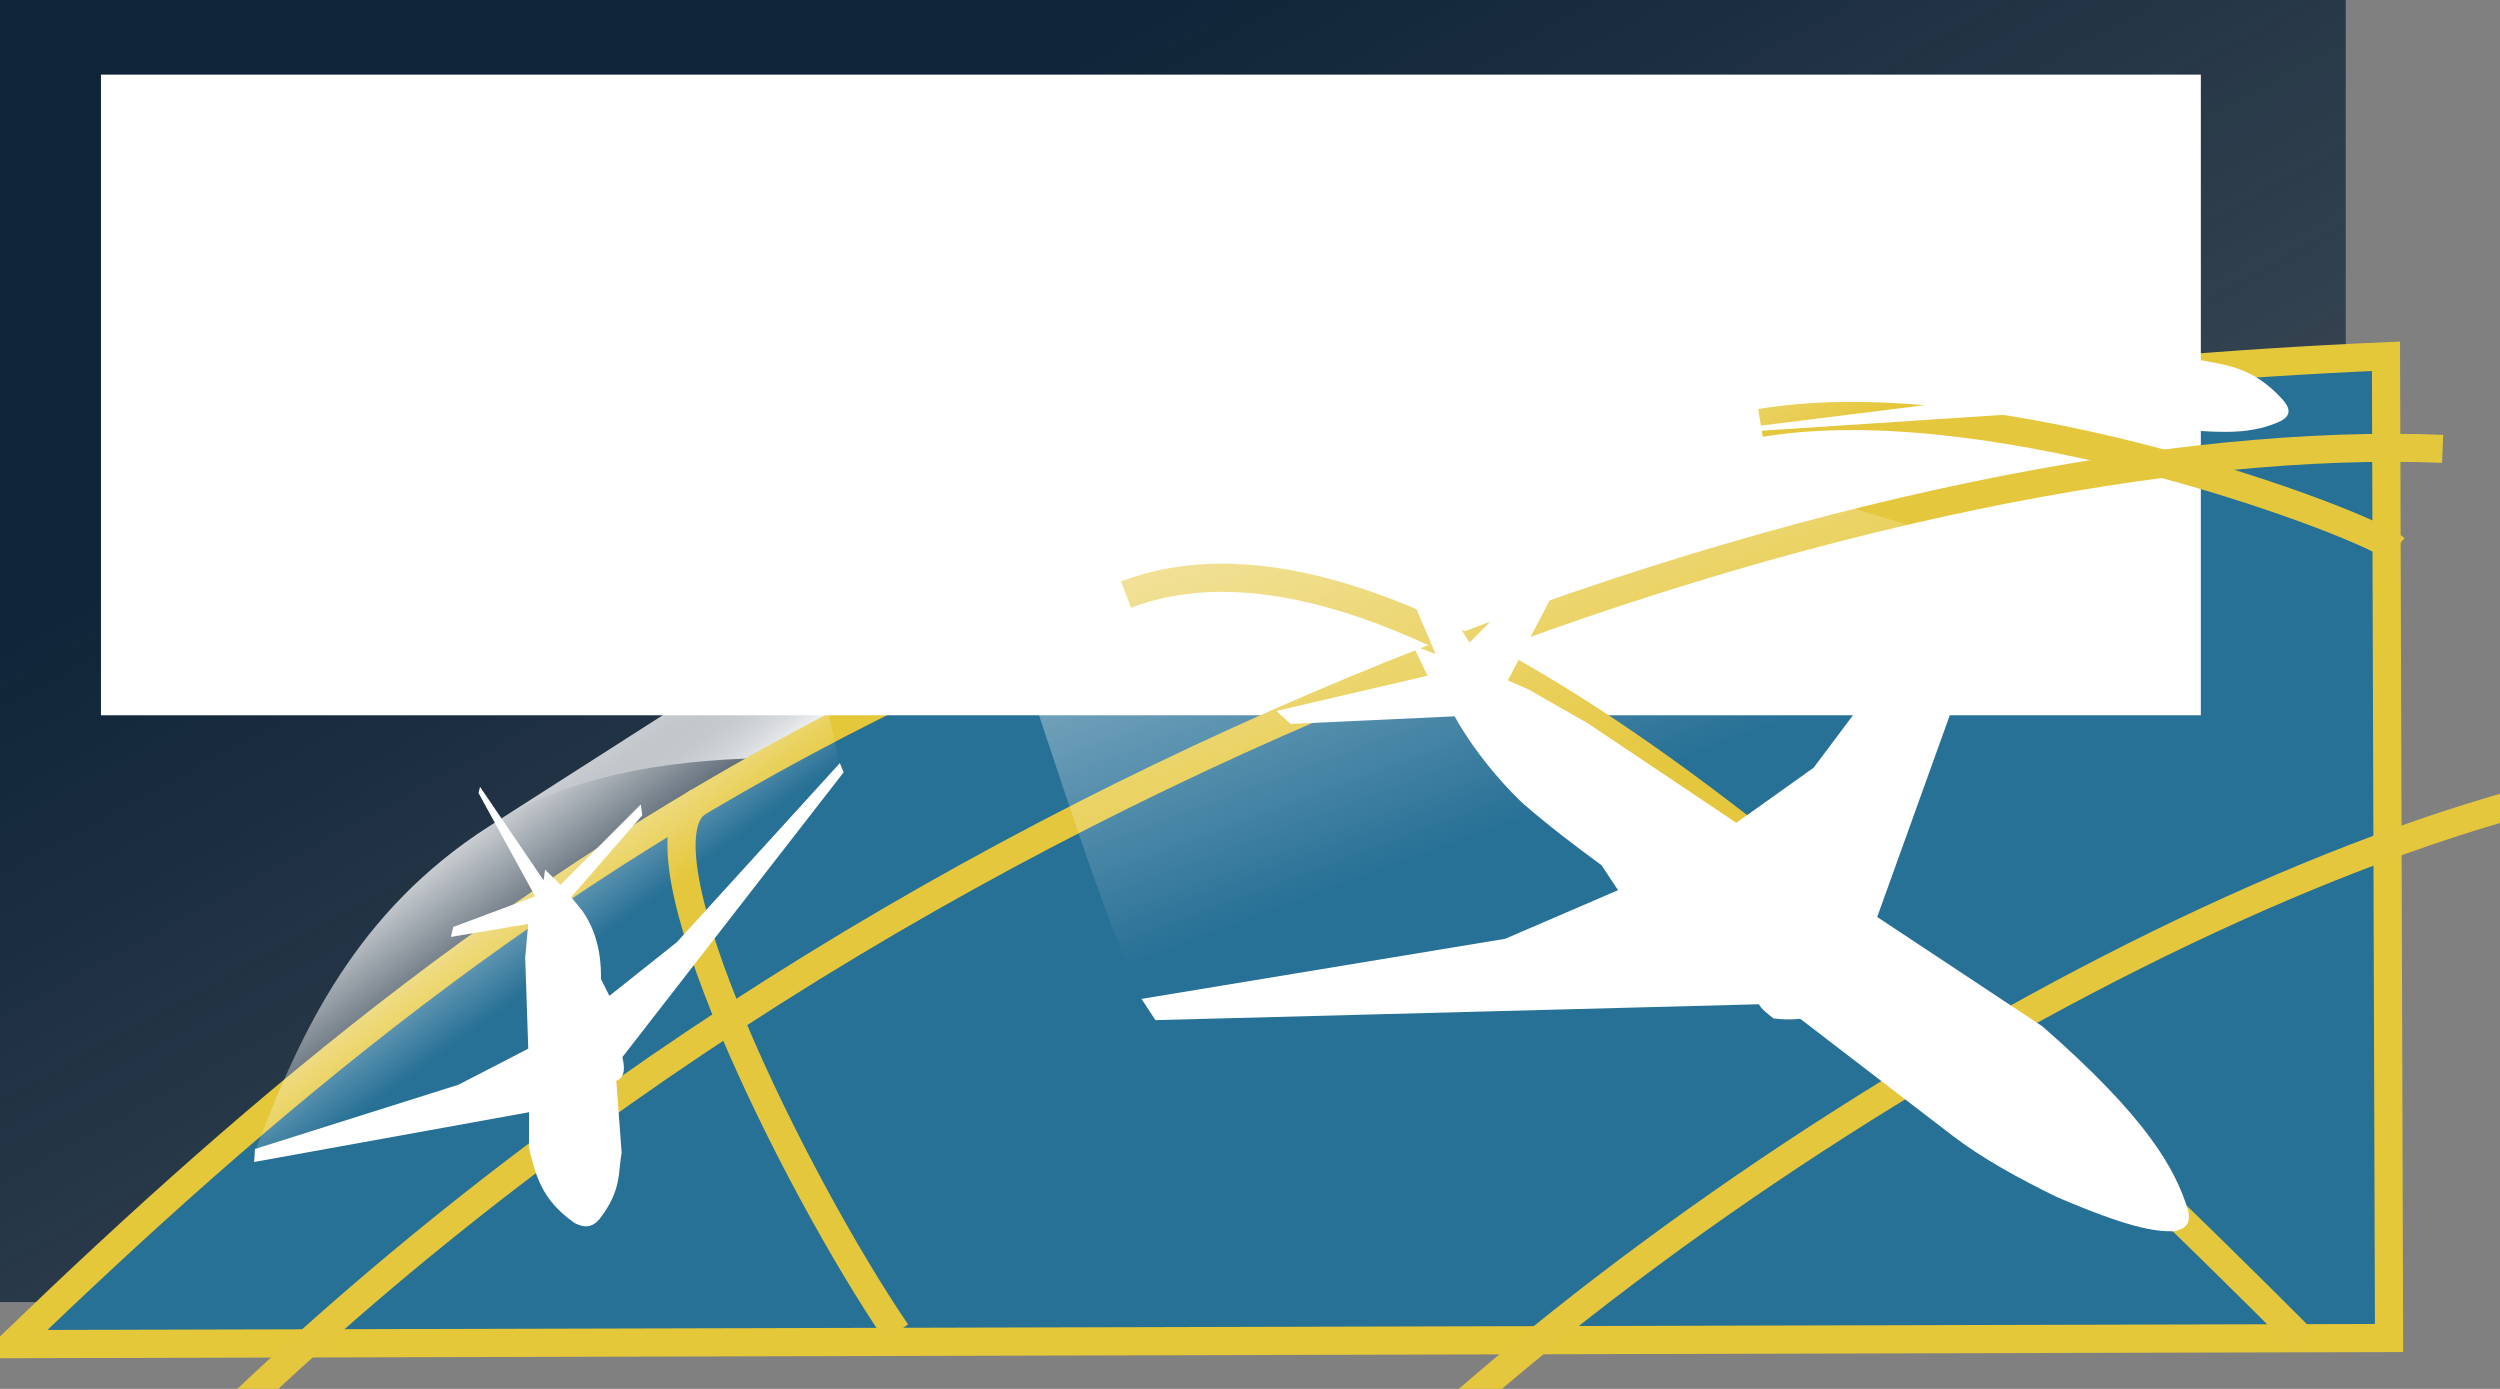 <?xml version="1.0" encoding="UTF-8" standalone="no"?>
<!-- Created with Inkscape (http://www.inkscape.org/) -->

<svg
   xmlns:dc="http://purl.org/dc/elements/1.1/"
   xmlns:cc="http://creativecommons.org/ns#"
   xmlns:rdf="http://www.w3.org/1999/02/22-rdf-syntax-ns#"
   xmlns:svg="http://www.w3.org/2000/svg"
   xmlns="http://www.w3.org/2000/svg"
   xmlns:xlink="http://www.w3.org/1999/xlink"
   version="1.2"
   width="90mm"
   height="50mm"
   id="svg2985">
  <rect width="100%" height="100%" fill="#808080" stroke="none"/>
  <defs
     id="defs3">
    <linearGradient
       id="linearGradient3852">
      <stop
         id="stop3854"
         style="stop-color:#ffffff;stop-opacity:1"
         offset="0" />
      <stop
         id="stop3856"
         style="stop-color:#ffffff;stop-opacity:0"
         offset="1" />
    </linearGradient>
    <linearGradient
       id="linearGradient3844">
      <stop
         id="stop3846"
         style="stop-color:#ffffff;stop-opacity:1"
         offset="0" />
      <stop
         id="stop3848"
         style="stop-color:#000000;stop-opacity:0"
         offset="1" />
    </linearGradient>
    <linearGradient
       id="linearGradient3830">
      <stop
         id="stop3832"
         style="stop-color:#ffffff;stop-opacity:1"
         offset="0" />
      <stop
         id="stop3834"
         style="stop-color:#000000;stop-opacity:0"
         offset="1" />
    </linearGradient>
    <linearGradient
       id="linearGradient3822">
      <stop
         id="stop3824"
         style="stop-color:#ffffff;stop-opacity:1"
         offset="0" />
      <stop
         id="stop3826"
         style="stop-color:#000000;stop-opacity:0"
         offset="1" />
    </linearGradient>
    <linearGradient
       id="linearGradient3867">
      <stop
         id="stop3869"
         style="stop-color:#ffffff;stop-opacity:1"
         offset="0" />
      <stop
         id="stop3871"
         style="stop-color:#000000;stop-opacity:0"
         offset="1" />
    </linearGradient>
    <linearGradient
       id="linearGradient3857">
      <stop
         id="stop3859"
         style="stop-color:#ffffff;stop-opacity:1"
         offset="0" />
      <stop
         id="stop3865"
         style="stop-color:#7f7f7f;stop-opacity:0.498"
         offset="0.5" />
      <stop
         id="stop3861"
         style="stop-color:#000000;stop-opacity:0"
         offset="1" />
    </linearGradient>
    <linearGradient
       id="linearGradient3849">
      <stop
         id="stop3851"
         style="stop-color:#ffffff;stop-opacity:1"
         offset="0" />
      <stop
         id="stop3853"
         style="stop-color:#000000;stop-opacity:0"
         offset="1" />
    </linearGradient>
    <linearGradient
       id="linearGradient3833">
      <stop
         id="stop3835"
         style="stop-color:#ffffff;stop-opacity:1"
         offset="0" />
      <stop
         id="stop3837"
         style="stop-color:#102539;stop-opacity:0"
         offset="1" />
    </linearGradient>
    <linearGradient
       id="linearGradient3825">
      <stop
         id="stop3827"
         style="stop-color:#102539;stop-opacity:1"
         offset="0" />
      <stop
         id="stop3829"
         style="stop-color:#102539;stop-opacity:0"
         offset="1" />
    </linearGradient>
    <linearGradient
       id="linearGradient3815">
      <stop
         id="stop3817"
         style="stop-color:#ffffff;stop-opacity:1"
         offset="0" />
      <stop
         id="stop3819"
         style="stop-color:#ffffff;stop-opacity:0"
         offset="1" />
    </linearGradient>
    <linearGradient
       id="linearGradient3791">
      <stop
         id="stop3793"
         style="stop-color:#ffffff;stop-opacity:1"
         offset="0" />
      <stop
         id="stop3795"
         style="stop-color:#ffffff;stop-opacity:0"
         offset="1" />
    </linearGradient>
    <linearGradient
       x1="169.5"
       y1="50.033"
       x2="283.932"
       y2="22.338"
       id="linearGradient3797"
       xlink:href="#linearGradient3791"
       gradientUnits="userSpaceOnUse" />
    <linearGradient
       x1="93.192"
       y1="90.803"
       x2="108.039"
       y2="129.694"
       id="linearGradient3821"
       xlink:href="#linearGradient3815"
       gradientUnits="userSpaceOnUse" />
    <linearGradient
       x1="105.693"
       y1="30.723"
       x2="279.258"
       y2="347.735"
       id="linearGradient3831"
       xlink:href="#linearGradient3825"
       gradientUnits="userSpaceOnUse" />
    <linearGradient
       x1="153.796"
       y1="49.265"
       x2="210.364"
       y2="160.045"
       id="linearGradient3839"
       xlink:href="#linearGradient3833"
       gradientUnits="userSpaceOnUse" />
    <linearGradient
       x1="153.796"
       y1="49.265"
       x2="210.364"
       y2="160.045"
       id="linearGradient3855"
       xlink:href="#linearGradient3857"
       gradientUnits="userSpaceOnUse" />
    <linearGradient
       x1="169.5"
       y1="50.033"
       x2="283.932"
       y2="22.338"
       id="linearGradient3863"
       xlink:href="#linearGradient3857"
       gradientUnits="userSpaceOnUse" />
    <linearGradient
       x1="93.192"
       y1="90.803"
       x2="108.039"
       y2="129.694"
       id="linearGradient3873"
       xlink:href="#linearGradient3867"
       gradientUnits="userSpaceOnUse" />
    <linearGradient
       x1="113.022"
       y1="99.086"
       x2="101.251"
       y2="84.086"
       id="linearGradient3828"
       xlink:href="#linearGradient3791"
       gradientUnits="userSpaceOnUse" />
    <linearGradient
       x1="90.829"
       y1="86.011"
       x2="107.46"
       y2="108.72"
       id="linearGradient3836"
       xlink:href="#linearGradient3815"
       gradientUnits="userSpaceOnUse" />
    <linearGradient
       x1="141.686"
       y1="86.197"
       x2="136.5"
       y2="65.556"
       id="linearGradient3850"
       xlink:href="#linearGradient3791"
       gradientUnits="userSpaceOnUse" />
    <linearGradient
       x1="125.651"
       y1="27.398"
       x2="163.308"
       y2="128.161"
       id="linearGradient3858"
       xlink:href="#linearGradient3852"
       gradientUnits="userSpaceOnUse" />
    <linearGradient
       x1="176.728"
       y1="71.177"
       x2="172.3"
       y2="46.802"
       id="linearGradient3870"
       xlink:href="#linearGradient3791"
       gradientUnits="userSpaceOnUse" />
    <linearGradient
       x1="244.361"
       y1="16.244"
       x2="262.685"
       y2="52.494"
       id="linearGradient3884"
       xlink:href="#linearGradient3791"
       gradientUnits="userSpaceOnUse" />
  </defs>
  <g
     id="layer1">
    <rect
       width="319.167"
       height="177.5"
       x="0"
       y="-0.335"
       id="rect3823"
       style="fill:url(#linearGradient3831);fill-opacity:1;fill-rule:nonzero;stroke:none" />
    <path
       d="m 101.499,103.214 16.335,-8.76 c -1.272,-3.514 -4.811,-12.128 -6.453,-10.697 L 66.439,112.495 c 9.05,-5.898 20.567,-8.724 35.061,-9.281 z"
       id="path3820"
       style="fill:url(#linearGradient3828);fill-opacity:1;stroke:none" />
    <path
       d="M 1.667,182.885 C 69.624,117.476 149.822,56.09 324.643,48.475 l 0.417,133.577 z"
       id="path3011"
       style="fill:#277096;fill-opacity:1;stroke:#e5c73a;stroke-width:3.834;stroke-linecap:butt;stroke-linejoin:miter;stroke-miterlimit:4;stroke-opacity:1;stroke-dasharray:none" />
    <flowRoot
       transform="matrix(1.309,0,0,0.902,-1.689,-1.358)"
       id="flowRoot3875"
       xml:space="preserve"
       style="font-size:40px;font-style:normal;font-variant:normal;font-weight:normal;font-stretch:normal;line-height:125%;letter-spacing:0px;word-spacing:0px;fill:#ffffff;fill-opacity:1;stroke:none;font-family:Arno Pro Caption;-inkscape-font-specification:Arno Pro Caption"><flowRegion
         id="flowRegion3877"><rect
           width="218.269"
           height="96.638"
           x="11.785"
           y="12.763"
           id="rect3879"
           style="font-style:normal;font-variant:normal;font-weight:normal;font-stretch:normal;fill:#ffffff;fill-opacity:1;font-family:Arno Pro Caption;-inkscape-font-specification:Arno Pro Caption" /></flowRegion><flowPara
         id="flowPara3887"
         style="font-size:32px;font-style:oblique;font-variant:normal;font-weight:bold;font-stretch:normal;fill:#ffffff;fill-opacity:1;font-family:Arial;-inkscape-font-specification:Arial Bold Oblique">MyCaptain <flowSpan
   id="flowSpan3826"
   style="font-size:12.883px" /></flowPara></flowRoot>    <path
       d="M 332.351,61.071 C 261.603,58.163 124.172,100.272 25.916,197.8"
       id="path3909"
       style="fill:none;stroke:#e5c73d;stroke-width:3.812;stroke-linecap:butt;stroke-linejoin:miter;stroke-miterlimit:4;stroke-opacity:1;stroke-dasharray:none" />
    <path
       d="m 95.054,109.07 c -9.661,5.789 13.032,51.815 26.922,72.221"
       id="path3911"
       style="fill:none;stroke:#e5c73d;stroke-width:3.834;stroke-linecap:butt;stroke-linejoin:miter;stroke-miterlimit:4;stroke-opacity:1;stroke-dasharray:none" />
    <path
       d="M 153.206,80.896 C 188.558,67.55 245.196,114.133 313.484,182.469"
       id="path3913"
       style="fill:none;stroke:#e5c73d;stroke-width:3.834;stroke-linecap:butt;stroke-linejoin:miter;stroke-miterlimit:4;stroke-opacity:1;stroke-dasharray:none" />
    <path
       d="M 239.532,57.546 C 271.73,52.143 322.59,71.536 325.858,74.635"
       id="path3915"
       style="fill:none;stroke:#e5c73d;stroke-width:3.834;stroke-linecap:butt;stroke-linejoin:miter;stroke-miterlimit:4;stroke-opacity:1;stroke-dasharray:none" />
    <path
       d="M 354.154,106.514 C 292.968,118.926 201.564,177.535 163.802,227.923"
       id="path3909-6"
       style="fill:none;stroke:#e5c73d;stroke-width:3.812;stroke-linecap:butt;stroke-linejoin:miter;stroke-miterlimit:4;stroke-opacity:1;stroke-dasharray:none" />
    <path
       d="m 34.871,156.195 c 28.983,-2.97 56.074,-21.08 79.557,-51.548 -1.974,-8.134 -4.32,-20.308 -2.836,-21.024 L 66.58,112.408 C 48.461,123.999 40.928,140.369 34.871,156.195 z"
       id="path3818"
       style="fill:url(#linearGradient3836);fill-opacity:1;stroke:none" />
    <path
       d="m 133.042,87.264 12.365,-5.304 c 2.543,-13.767 11.645,-18.034 19.862,-21.137 -11.537,3.234 -22.853,7.943 -33.499,13.499 -0.563,0.288 0.271,8.047 1.272,12.942 z"
       id="path3842"
       style="fill:url(#linearGradient3850);fill-opacity:1;stroke:none" />
    <path
       d="m 293.302,37.393 c -22.423,-1.144 -45.891,1.035 -68.756,6.06 -13.063,2.864 -25.312,6.782 -37.602,10.805 16.871,-5.049 37.452,1.644 45.047,4.574 55.665,-2.564 58.767,-14.655 61.312,-21.439 z"
       id="path3860"
       style="fill:url(#linearGradient3884);fill-opacity:1;stroke:none" />
    <path
       d="m 161.837,75.68 8.094,-2.808 c 15.258,-17.961 31.211,-23.1 48.535,-27.995 -17.378,4.527 -21.244,6.064 -32.088,9.567 -12.271,4.604 -18.449,11.404 -24.541,21.236 z"
       id="path3862"
       style="fill:url(#linearGradient3870);fill-opacity:1;stroke:none" />
    <path
       d="m 155.498,136.019 c -8.142,-16.348 -20.746,-63.658 -23.748,-61.687 13.593,-6.916 20.657,-9.675 33.725,-13.673 31.974,-10.325 93.309,10.139 103.561,14.076 -9.21,39.36 -48.552,58.846 -113.537,61.285 z"
       id="path3840"
       style="fill:url(#linearGradient3858);fill-opacity:1;stroke:none" />
    <path
       d="m 187.083,69.665 2.448,1.25 10.417,16.51 9.167,-9.219 2.656,1.719 -6.615,12.656 2.76,1.198 8.125,4.635 20.208,13.542 10.521,-7.5 22.292,-29.74 3.75,1.719 -17.396,48.333 22.5,14.896 c 14.178,12.403 18.112,19.365 19.844,25.156 0.163,1.177 0.172,2.303 -1.979,2.708 -2.577,0.075 -6.231,-0.491 -15.99,-4.688 -5.263,-2.574 -10.117,-5.264 -14.01,-8.229 l -20.833,-15.99 c -1.328,0.152 -2.513,0.089 -3.646,-0.052 -0.818,-0.642 -1.64,-1.285 -1.979,-1.927 l -82.109,2.161 -1.901,-2.891 49.479,-8.177 15.365,-6.615 -2.24,-3.385 c -3.72,-2.733 -7.15,-5.337 -10.609,-8.337 -1.403,-1.258 -6.113,-6.038 -9.391,-11.932 l -22.318,1.031 -1.915,-1.768 20.55,-4.788 -1.989,-4.125 3.094,1.179 z"
       id="path3005"
       style="fill:#ffffff;fill-opacity:1;stroke:none" />
    <path
       d="m 231.872,58.872 1.473,0.147 44.931,-2.946 6.568,0.519 13.49,1.979 c 4.074,0.268 8.149,0.539 12.031,-1.302 1.479,-0.803 1.172,-1.821 0.208,-2.917 -4.108,-4.517 -7.779,-4.667 -11.51,-5.417 l -9.01,-0.885 5.625,-10.833 -2.708,0.052 -9.531,9.115 -1.302,0.729 -25.208,-2.344 1.562,-2.865 -1.862,-0.113 -1.701,1.146 -7.218,-9.939 -2.083,0 4.219,12.135 -2.969,-0.052 1.562,1.875 -12.448,1.562 1.927,0.208 12.76,-0.677 8.906,4.583 7.5,1.51 -5.625,1.042 z"
       id="path3009"
       style="fill:#ffffff;fill-opacity:1;stroke:none" />
    <path
       d="m 34.583,158.103 37.396,-6.771 0,4.896 c 0.891,3.488 1.583,6.99 6.25,10.208 1.181,0.576 2.361,0.789 3.542,-0.833 2.807,-3.748 2.314,-6.029 2.812,-8.75 l -0.729,-9.792 c 0.901,-0.328 1.318,-1.238 0.833,-3.229 l 30.104,-38.75 -0.521,-1.25 -22.187,24.375 -9.167,7.292 -1.146,-2.292 c 0.058,-4.206 -1.001,-7.108 -2.604,-9.375 l -1.458,-1.771 9.688,-11.146 -0.208,-1.458 -10.938,10.938 -2.083,-2.083 -0.208,1.458 -8.646,-12.708 -0.208,0.833 7.708,14.062 -11.146,4.167 -0.312,1.354 10.521,-1.771 -0.417,4.583 0.417,12.396 -9.479,4.896 -27.708,8.75 z"
       id="path3007"
       style="fill:#ffffff;fill-opacity:1;stroke:none" />
    <circle
       cx="100"
       cy="100"
       r="88.5"
       transform="matrix(0.041,0,0,0.041,227.499,29.986)"
       id="circle3"
       style="fill:none;stroke:#ffffff;stroke-width:20;stroke-opacity:1" />
    <path
       d="m 231.405,33.785 c 0.23,0 0.395,-0.043 0.494,-0.128 0.101,-0.086 0.151,-0.226 0.151,-0.422 0,-0.194 -0.05,-0.333 -0.151,-0.417 -0.099,-0.084 -0.263,-0.126 -0.494,-0.126 l -0.462,0 0,1.093 0.462,0 m -0.462,0.759 0,1.612 -1.098,0 0,-4.259 1.678,0 c 0.561,0 0.972,0.094 1.233,0.282 0.262,0.188 0.394,0.486 0.394,0.893 0,0.282 -0.068,0.513 -0.205,0.693 -0.135,0.181 -0.34,0.314 -0.613,0.399 0.15,0.034 0.284,0.112 0.402,0.234 0.12,0.12 0.241,0.302 0.362,0.548 l 0.596,1.21 -1.17,0 -0.519,-1.058 c -0.105,-0.213 -0.211,-0.359 -0.319,-0.437 -0.107,-0.078 -0.249,-0.117 -0.428,-0.117 l -0.311,0"
       id="text3175"
       style="fill:#ffffff;fill-opacity:1" />
  </g>
</svg>
